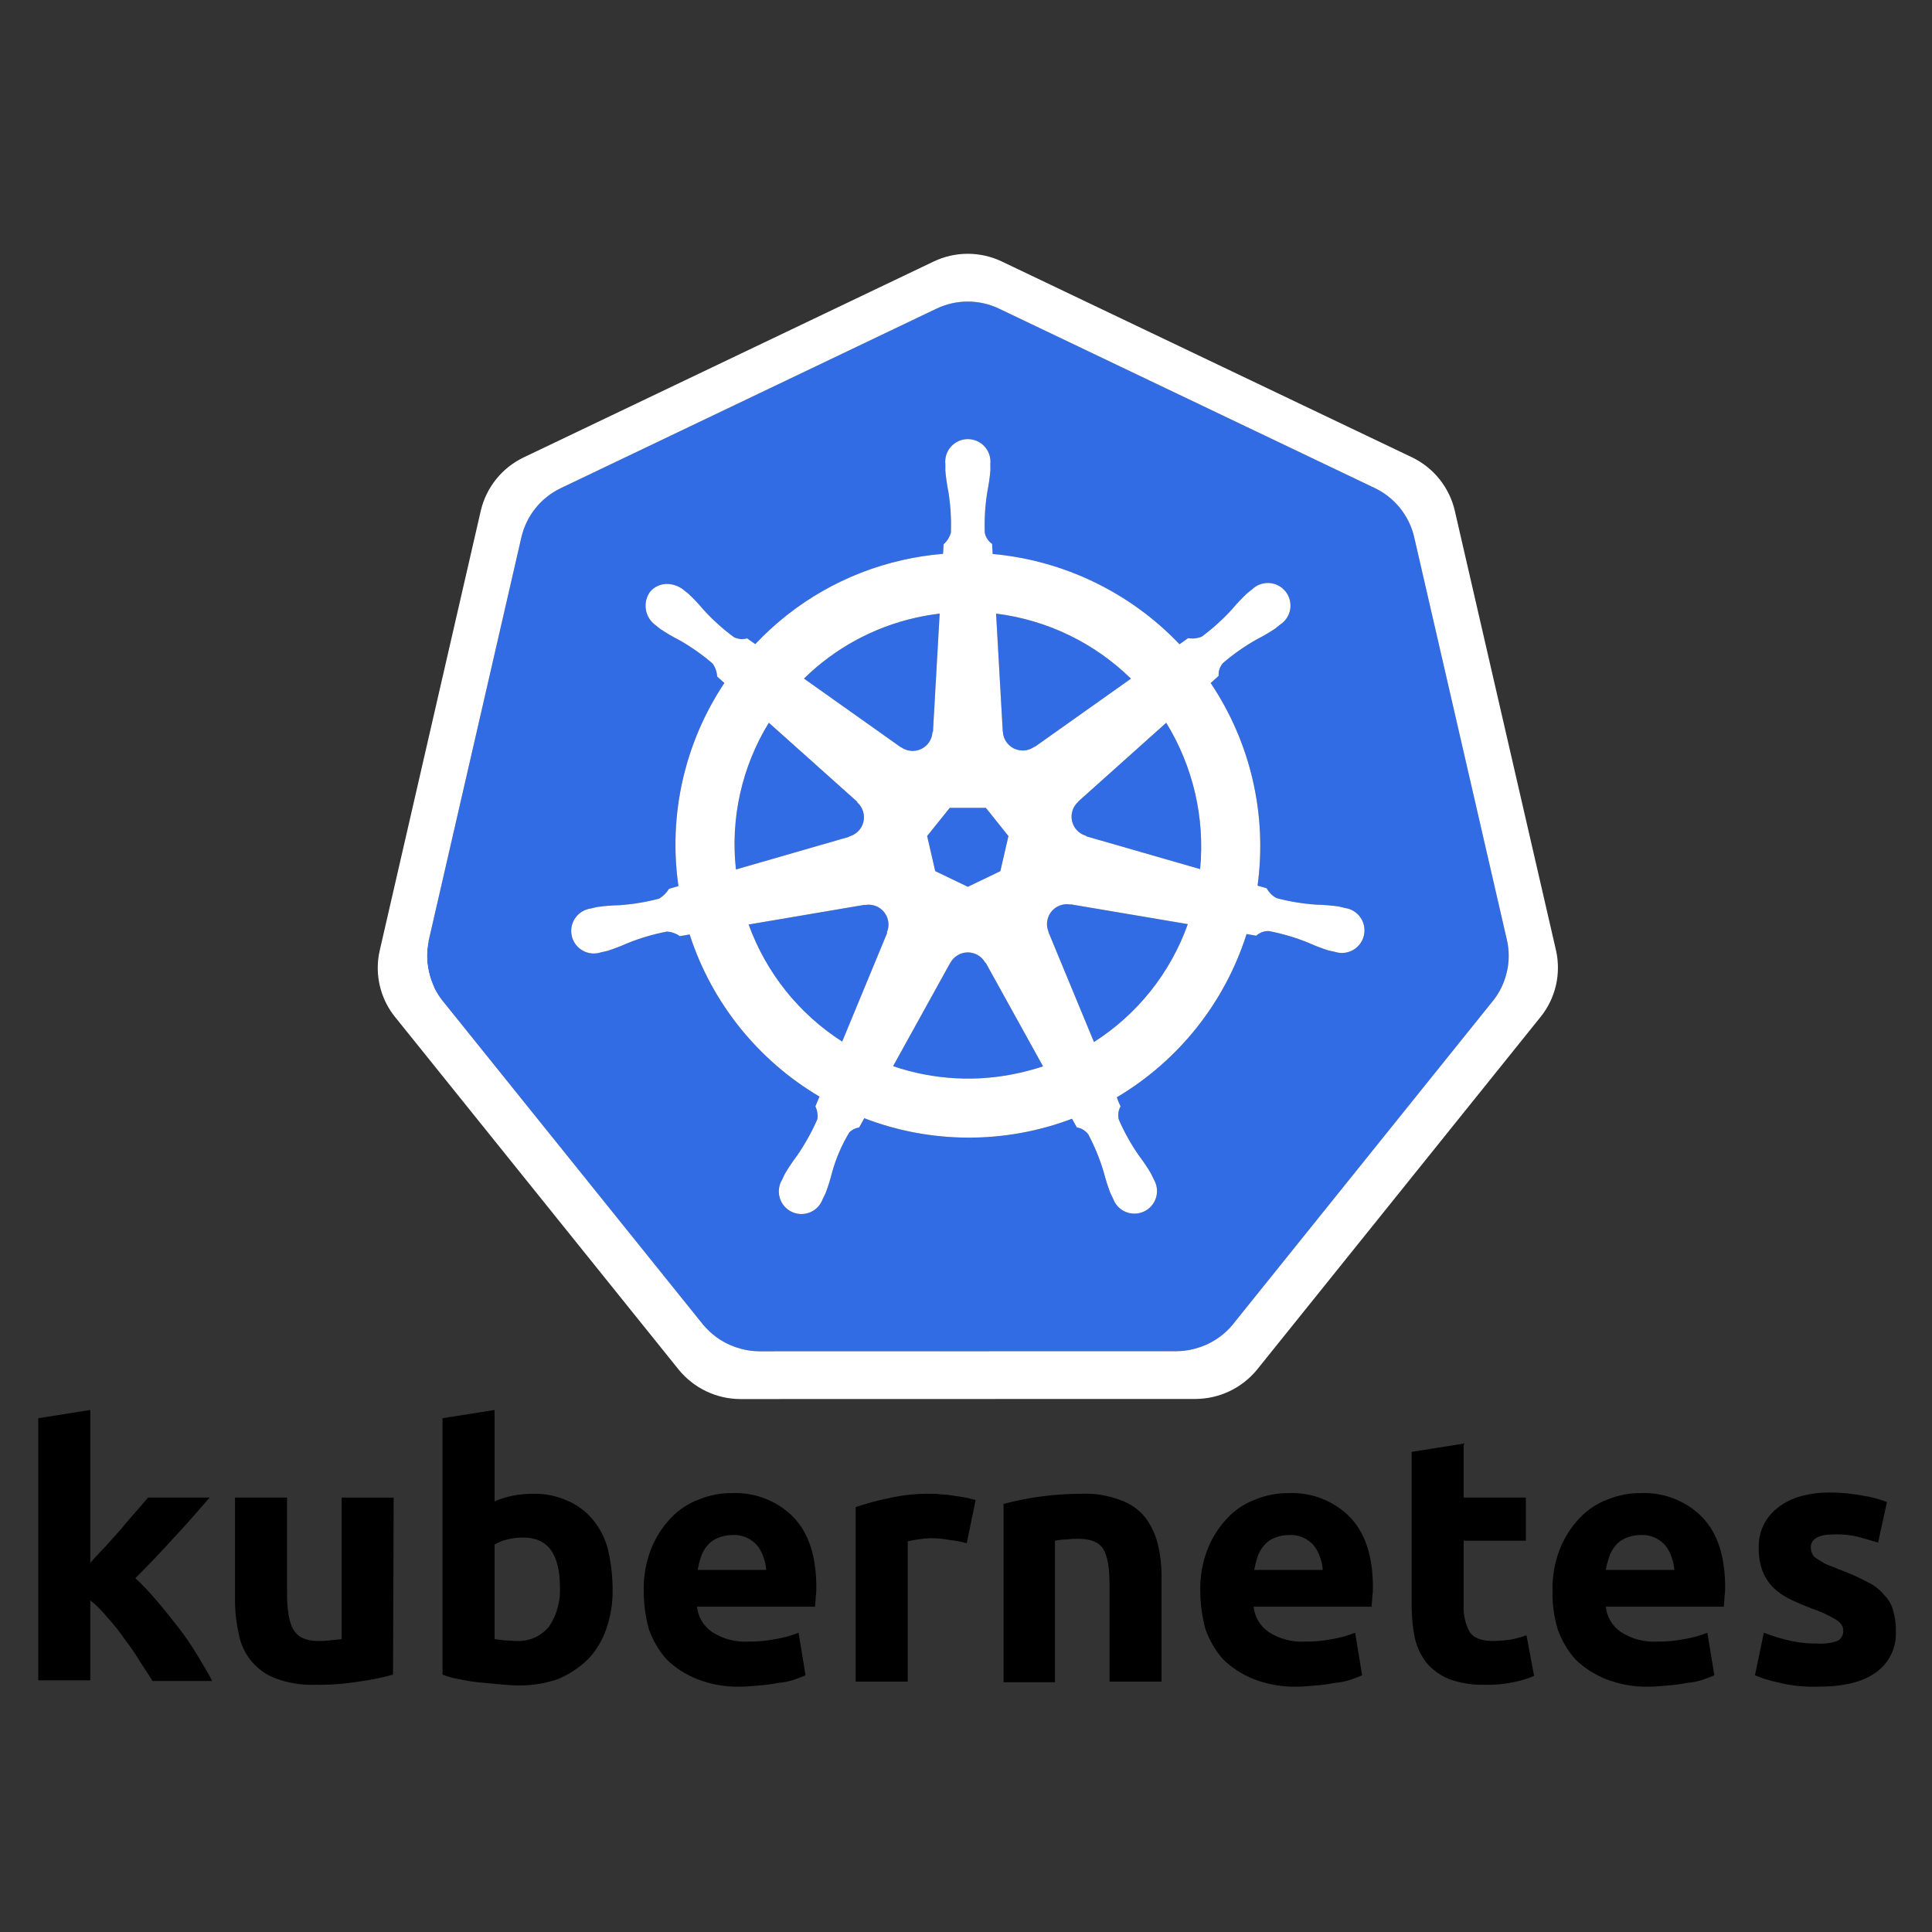 <svg xmlns="http://www.w3.org/2000/svg" width="250" height="250" fill="none" viewBox="0 0 250 250"><rect x="0" y="0" width="250" height="250" fill="#333333" stroke="none"/><path fill="#000" d="M11.604 202.324C12.261 201.585 12.918 200.846 13.657 200.107C14.344 199.343 15.028 198.577 15.71 197.808C16.367 196.986 17.024 196.247 17.6 195.59C18.175 194.932 18.749 194.276 19.16 193.783H27.125C25.565 195.59 24.004 197.397 22.445 199.039C20.966 200.682 19.324 202.406 17.517 204.212C18.508 205.14 19.44 206.128 20.31 207.17C21.295 208.319 22.198 209.468 23.102 210.617C23.997 211.77 24.82 212.977 25.565 214.232C26.303 215.463 26.962 216.53 27.454 217.517H19.735C19.241 216.695 18.667 215.874 18.092 214.97C17.491 213.974 16.833 213.015 16.12 212.097C15.453 211.111 14.712 210.178 13.904 209.305C13.249 208.485 12.506 207.741 11.686 207.087V217.434H4.953V183.518L11.686 182.45V202.324"/><path fill="#000" d="M50.858 216.695C49.403 217.1 47.921 217.402 46.424 217.598C44.551 217.904 42.654 218.041 40.757 218.008C39.022 218.071 37.293 217.792 35.666 217.188C34.442 216.725 33.359 215.952 32.524 214.944C31.689 213.936 31.13 212.728 30.903 211.439C30.568 209.985 30.402 208.497 30.41 207.004V193.783H37.145V206.184C37.145 208.319 37.391 209.879 37.966 210.865C38.541 211.851 39.607 212.343 41.168 212.343C41.689 212.354 42.211 212.327 42.728 212.261C43.303 212.178 43.715 212.178 44.207 212.096V193.784H50.94L50.858 216.695"/><path fill="#000" d="M72.457 205.444C72.457 201.092 70.896 198.957 67.693 198.957C67.001 198.958 66.312 199.04 65.64 199.203C65.064 199.342 64.511 199.564 63.998 199.86V212.096C64.326 212.178 64.737 212.178 65.229 212.261C65.722 212.261 66.296 212.343 66.872 212.343C67.67 212.379 68.464 212.227 69.192 211.899C69.92 211.57 70.56 211.075 71.061 210.453C72.043 208.973 72.531 207.219 72.456 205.444H72.457ZM79.272 205.609C79.307 207.368 79.028 209.12 78.451 210.783C77.956 212.256 77.143 213.601 76.069 214.724C74.95 215.803 73.642 216.666 72.21 217.27C70.521 217.854 68.741 218.132 66.954 218.091C66.133 218.091 65.311 218.008 64.408 217.927C63.504 217.846 62.684 217.763 61.781 217.68C60.959 217.598 60.138 217.434 59.316 217.269C58.614 217.149 57.926 216.956 57.264 216.695V183.517L63.998 182.449V194.275C64.763 193.943 65.561 193.695 66.379 193.536C67.245 193.369 68.125 193.287 69.007 193.29C70.534 193.262 72.047 193.57 73.441 194.193C74.714 194.747 75.839 195.591 76.727 196.657C77.672 197.806 78.345 199.153 78.698 200.599C79.07 202.243 79.262 203.922 79.272 205.608"/><path fill="#000" d="M83.297 205.855C83.252 203.974 83.588 202.103 84.282 200.354C84.876 198.891 85.739 197.553 86.828 196.411C87.835 195.352 89.07 194.537 90.44 194.029C91.795 193.473 93.247 193.194 94.711 193.208C96.183 193.141 97.653 193.384 99.026 193.921C100.398 194.459 101.642 195.279 102.677 196.329C104.647 198.381 105.632 201.421 105.632 205.362C105.644 205.802 105.617 206.242 105.551 206.676C105.551 207.087 105.469 207.497 105.469 207.908H90.193C90.26 208.567 90.471 209.203 90.812 209.77C91.153 210.338 91.615 210.824 92.165 211.193C93.532 212.072 95.14 212.502 96.763 212.424C97.976 212.441 99.187 212.331 100.377 212.096C101.388 211.926 102.379 211.651 103.333 211.275L104.236 216.776C103.907 216.941 103.415 217.106 102.759 217.351C102.094 217.575 101.404 217.713 100.705 217.763C99.919 217.923 99.123 218.033 98.323 218.091C97.502 218.173 96.6 218.255 95.778 218.255C93.869 218.299 91.971 217.964 90.193 217.27C88.726 216.687 87.387 215.822 86.252 214.724C85.238 213.572 84.457 212.233 83.953 210.783C83.522 209.175 83.301 207.519 83.295 205.855H83.297ZM99.145 203.227C99.123 202.666 99.012 202.111 98.816 201.584C98.654 201.054 98.404 200.555 98.078 200.106C97.688 199.615 97.186 199.225 96.614 198.968C96.043 198.71 95.418 198.594 94.792 198.628C94.114 198.629 93.443 198.768 92.821 199.039C92.306 199.25 91.854 199.589 91.508 200.024C91.139 200.458 90.859 200.961 90.686 201.503C90.511 202.04 90.374 202.589 90.275 203.146H99.145"/><path fill="#000" d="M125.097 199.696C124.398 199.497 123.684 199.359 122.961 199.285C122.095 199.118 121.215 199.035 120.333 199.039C119.811 199.065 119.29 199.12 118.773 199.203C118.331 199.262 117.892 199.344 117.459 199.449V217.598H110.725V195.015C112.122 194.542 113.548 194.158 114.995 193.865C116.799 193.454 118.646 193.261 120.497 193.291C120.936 193.282 121.376 193.309 121.811 193.372C122.334 193.391 122.855 193.445 123.371 193.536C123.864 193.619 124.357 193.701 124.932 193.783C125.424 193.866 125.917 194.03 126.245 194.111L125.096 199.696"/><path fill="#000" d="M129.859 194.604C133.156 193.735 136.551 193.293 139.96 193.291C141.668 193.22 143.373 193.499 144.969 194.111C146.224 194.534 147.334 195.303 148.172 196.329C148.945 197.357 149.504 198.53 149.815 199.778C150.159 201.23 150.324 202.72 150.307 204.212V217.598H143.573V205.035C143.573 202.899 143.327 201.339 142.751 200.436C142.176 199.532 141.109 199.121 139.549 199.121C139.027 199.11 138.506 199.138 137.989 199.204C137.492 199.214 136.998 199.268 136.511 199.368V217.681H129.859V194.606"/><path fill="#000" d="M155.316 205.855C155.272 203.974 155.607 202.103 156.301 200.354C156.895 198.891 157.759 197.553 158.848 196.411C159.855 195.352 161.091 194.537 162.461 194.029C163.816 193.473 165.268 193.194 166.732 193.208C168.204 193.141 169.674 193.384 171.047 193.921C172.419 194.459 173.663 195.279 174.698 196.329C176.668 198.381 177.653 201.421 177.653 205.362C177.665 205.802 177.637 206.242 177.571 206.676C177.571 207.087 177.488 207.497 177.488 207.908H162.215C162.282 208.567 162.493 209.203 162.834 209.77C163.175 210.338 163.636 210.824 164.186 211.193C165.553 212.071 167.16 212.502 168.783 212.424C169.997 212.441 171.208 212.331 172.398 212.096C173.41 211.926 174.4 211.651 175.354 211.275L176.258 216.776C175.929 216.941 175.436 217.106 174.779 217.351C174.115 217.575 173.425 217.713 172.726 217.763C171.94 217.923 171.145 218.033 170.345 218.091C169.523 218.173 168.62 218.255 167.799 218.255C165.891 218.299 163.993 217.964 162.215 217.27C160.747 216.687 159.408 215.822 158.274 214.724C157.259 213.572 156.478 212.233 155.974 210.783C155.543 209.175 155.322 207.519 155.316 205.855V205.855ZM171.166 203.227C171.144 202.666 171.033 202.111 170.838 201.584C170.675 201.054 170.425 200.555 170.098 200.106C169.709 199.615 169.207 199.225 168.635 198.968C168.064 198.71 167.439 198.594 166.813 198.628C166.135 198.629 165.464 198.768 164.842 199.039C164.327 199.25 163.875 199.589 163.528 200.024C163.16 200.458 162.88 200.961 162.707 201.503C162.532 202.04 162.395 202.589 162.297 203.146H171.166"/><path fill="#000" d="M182.663 187.87L189.397 186.803V193.783H197.445V199.367H189.397V207.744C189.341 208.911 189.595 210.073 190.135 211.111C190.629 211.932 191.696 212.343 193.175 212.343C193.916 212.329 194.656 212.274 195.392 212.178C196.118 212.046 196.832 211.854 197.527 211.603L198.512 216.859C197.641 217.23 196.732 217.506 195.802 217.681C194.587 217.935 193.347 218.045 192.106 218.008C190.541 218.051 188.982 217.801 187.509 217.27C186.403 216.821 185.418 216.117 184.634 215.216C183.873 214.253 183.339 213.13 183.073 211.932C182.799 210.553 182.661 209.15 182.663 207.744V187.87"/><path fill="#000" d="M200.894 205.855C200.85 203.974 201.185 202.103 201.88 200.354C202.473 198.891 203.337 197.554 204.425 196.411C205.432 195.352 206.668 194.537 208.038 194.029C209.393 193.473 210.845 193.194 212.309 193.208C213.781 193.141 215.251 193.384 216.624 193.921C217.996 194.459 219.24 195.279 220.275 196.329C222.246 198.381 223.231 201.421 223.231 205.362C223.242 205.802 223.214 206.242 223.148 206.676C223.148 207.087 223.066 207.497 223.066 207.908H207.792C207.859 208.567 208.07 209.203 208.411 209.77C208.751 210.338 209.213 210.824 209.763 211.193C211.13 212.071 212.738 212.502 214.361 212.424C215.574 212.441 216.785 212.331 217.975 212.096C218.986 211.926 219.977 211.651 220.931 211.275L221.835 216.776C221.507 216.941 221.014 217.106 220.356 217.351C219.692 217.575 219.002 217.713 218.303 217.763C217.517 217.923 216.722 218.033 215.922 218.091C215.1 218.173 214.198 218.255 213.376 218.255C211.468 218.299 209.57 217.964 207.792 217.27C206.324 216.687 204.985 215.822 203.85 214.724C202.836 213.572 202.056 212.233 201.552 210.783C201.081 209.184 200.859 207.522 200.894 205.855V205.855ZM216.662 203.227C216.64 202.666 216.528 202.111 216.332 201.584C216.17 201.054 215.92 200.555 215.594 200.106C215.204 199.616 214.703 199.225 214.131 198.968C213.56 198.711 212.935 198.594 212.309 198.628C211.631 198.629 210.96 198.768 210.338 199.039C209.823 199.25 209.37 199.589 209.023 200.024C208.655 200.458 208.376 200.961 208.203 201.503C208.028 202.04 207.89 202.589 207.792 203.146H216.662"/><path fill="#000" d="M235.139 212.671C236.028 212.736 236.921 212.625 237.766 212.343C238.012 212.207 238.213 212.003 238.345 211.755C238.476 211.507 238.532 211.226 238.505 210.946C238.505 210.371 238.177 209.961 237.52 209.551C236.56 208.977 235.541 208.509 234.481 208.154C233.414 207.744 232.428 207.333 231.608 206.922C230.822 206.546 230.101 206.047 229.472 205.444C228.868 204.833 228.394 204.107 228.076 203.309C227.726 202.363 227.559 201.36 227.583 200.353C227.538 199.343 227.738 198.337 228.167 197.422C228.597 196.506 229.241 195.709 230.047 195.097C231.689 193.783 233.989 193.126 236.863 193.126C238.269 193.136 239.67 193.274 241.051 193.537C242.118 193.699 243.164 193.975 244.171 194.359L243.022 199.614C242.201 199.367 241.379 199.121 240.475 198.875C239.482 198.631 238.46 198.52 237.438 198.546C235.302 198.546 234.317 199.121 234.317 200.27C234.332 200.524 234.387 200.774 234.481 201.01C234.596 201.286 234.798 201.516 235.056 201.667C235.302 201.831 235.713 202.077 236.124 202.324C236.616 202.57 237.191 202.734 237.93 203.063C239.201 203.517 240.436 204.066 241.626 204.705C242.489 205.101 243.248 205.691 243.844 206.43C244.41 206.994 244.809 207.705 244.993 208.483C245.239 209.336 245.349 210.223 245.321 211.111C245.373 212.151 245.159 213.187 244.699 214.121C244.24 215.055 243.549 215.856 242.693 216.449C240.969 217.681 238.505 218.255 235.22 218.255C233.45 218.309 231.681 218.116 229.965 217.681C228.979 217.476 228.016 217.174 227.091 216.776L228.24 211.275C229.389 211.717 230.57 212.073 231.772 212.342C232.878 212.577 234.007 212.687 235.138 212.671"/><path fill="#fff" d="M52.8 121.843H60.13V127.663H52.8L52.8 121.843Z"/><path fill="#326CE5" d="M138.507 117.049C138.313 117.01 138.115 116.995 137.917 117.004C137.575 117.022 137.241 117.109 136.933 117.259C136.337 117.547 135.874 118.055 135.643 118.675C135.411 119.295 135.427 119.981 135.689 120.59L135.671 120.616L141.557 134.837C147.189 131.243 151.463 125.875 153.703 119.581L138.533 117.017L138.507 117.049ZM114.904 119.065C114.777 118.504 114.465 118.002 114.018 117.64C113.571 117.278 113.016 117.076 112.441 117.067C112.272 117.065 112.102 117.08 111.935 117.112L111.91 117.081L96.872 119.633C99.13 125.878 103.386 131.203 108.98 134.782L114.807 120.701L114.761 120.646C114.977 120.148 115.027 119.593 114.904 119.065V119.065ZM127.498 124.587C127.278 124.177 126.952 123.835 126.553 123.597C126.154 123.358 125.698 123.233 125.233 123.233C124.769 123.234 124.313 123.361 123.915 123.6C123.516 123.839 123.191 124.182 122.972 124.592H122.96L115.565 137.964C120.86 139.767 126.552 140.059 132.003 138.81C133.014 138.579 134.002 138.304 134.966 137.982L127.554 124.586L127.498 124.587ZM150.908 93.525L139.53 103.708L139.536 103.741C139.187 104.046 138.926 104.441 138.783 104.882C138.64 105.324 138.619 105.796 138.722 106.249C138.825 106.701 139.049 107.118 139.37 107.453C139.691 107.789 140.097 108.031 140.544 108.155L140.558 108.216L155.295 112.461C155.932 105.84 154.392 99.192 150.908 93.526V93.525ZM129.77 94.666C129.791 95.13 129.938 95.579 130.194 95.966C130.45 96.353 130.806 96.664 131.225 96.865C131.644 97.066 132.109 97.15 132.571 97.108C133.033 97.066 133.476 96.899 133.851 96.626L133.896 96.645L146.346 87.818C141.607 83.176 135.474 80.22 128.891 79.403L129.756 94.662L129.77 94.666ZM116.586 96.683C116.961 96.956 117.404 97.122 117.866 97.163C118.329 97.205 118.794 97.12 119.212 96.918C119.63 96.716 119.986 96.405 120.241 96.017C120.496 95.629 120.641 95.179 120.661 94.716L120.724 94.685L121.589 79.403C120.545 79.529 119.508 79.707 118.483 79.938C113.025 81.165 108.02 83.893 104.03 87.814L116.562 96.697L116.586 96.683ZM109.905 108.229C110.354 108.107 110.761 107.865 111.083 107.53C111.404 107.194 111.629 106.778 111.733 106.324C111.836 105.871 111.815 105.398 111.671 104.956C111.527 104.514 111.265 104.12 110.914 103.815L110.927 103.754L99.486 93.521C95.996 99.202 94.498 105.884 95.229 112.511L109.894 108.28L109.905 108.229ZM121.017 112.724L125.237 114.754L129.445 112.729L130.49 108.186L127.578 104.544H122.891L119.971 108.18L121.017 112.724Z"/><path fill="#326CE5" d="M195.005 121.674L182.979 69.439C182.656 68.087 182.037 66.825 181.166 65.742C180.296 64.659 179.196 63.782 177.945 63.176L129.267 39.935C128.006 39.333 126.625 39.02 125.227 39.02C123.829 39.02 122.449 39.333 121.188 39.935L72.519 63.188C71.269 63.794 70.168 64.67 69.297 65.753C68.427 66.836 67.807 68.099 67.484 69.45L55.477 121.685C55.181 123.005 55.18 124.374 55.474 125.695C55.561 126.098 55.674 126.494 55.813 126.881C56.048 127.542 56.359 128.174 56.74 128.763C56.905 129.015 57.079 129.26 57.268 129.497L90.956 171.381C91.103 171.563 91.265 171.73 91.426 171.899C91.955 172.462 92.552 172.956 93.203 173.371C94.027 173.89 94.924 174.28 95.865 174.529C96.637 174.74 97.433 174.85 98.233 174.855H98.757L152.255 174.843C152.58 174.841 152.905 174.822 153.228 174.785C153.692 174.733 154.151 174.646 154.601 174.525C154.924 174.44 155.242 174.338 155.555 174.219C155.798 174.126 156.041 174.033 156.276 173.921C156.627 173.752 156.968 173.563 157.297 173.353C158.144 172.82 158.899 172.152 159.531 171.376L160.558 170.099L193.207 129.483C193.833 128.699 194.324 127.816 194.662 126.871C194.803 126.482 194.918 126.085 195.007 125.681C195.302 124.36 195.301 122.991 195.005 121.671L195.005 121.674ZM144.514 141.99C144.651 142.392 144.813 142.785 145 143.166C144.702 143.687 144.621 144.304 144.774 144.885C145.482 146.507 146.347 148.056 147.357 149.509C147.922 150.253 148.444 151.028 148.919 151.831C149.036 152.049 149.19 152.386 149.301 152.616C149.51 152.966 149.644 153.356 149.694 153.762C149.744 154.167 149.708 154.578 149.59 154.969C149.471 155.36 149.272 155.722 149.005 156.031C148.738 156.34 148.409 156.59 148.04 156.764C147.671 156.939 147.269 157.034 146.861 157.044C146.453 157.054 146.047 156.979 145.67 156.822C145.292 156.666 144.952 156.433 144.67 156.137C144.388 155.841 144.172 155.49 144.034 155.105C143.923 154.878 143.768 154.574 143.674 154.358C143.341 153.485 143.058 152.594 142.828 151.688C142.323 149.994 141.653 148.354 140.829 146.79C140.471 146.306 139.937 145.982 139.342 145.888C139.249 145.727 138.904 145.094 138.719 144.767C130.054 148.049 120.483 148.024 111.835 144.698L111.175 145.893C110.705 145.966 110.267 146.179 109.92 146.505C108.926 148.135 108.167 149.897 107.664 151.738C107.436 152.644 107.155 153.535 106.823 154.408C106.73 154.622 106.574 154.922 106.463 155.149V155.155L106.458 155.161C106.321 155.546 106.104 155.897 105.822 156.194C105.54 156.49 105.199 156.723 104.822 156.88C104.444 157.036 104.038 157.112 103.629 157.101C103.22 157.091 102.818 156.995 102.449 156.82C102.079 156.644 101.751 156.393 101.485 156.083C101.218 155.773 101.02 155.411 100.902 155.019C100.784 154.628 100.75 154.216 100.801 153.81C100.852 153.405 100.988 153.014 101.199 152.665C101.309 152.433 101.456 152.099 101.572 151.881C102.047 151.076 102.568 150.298 103.133 149.553C104.161 148.061 105.044 146.474 105.77 144.813C105.847 144.251 105.757 143.678 105.51 143.166L106.04 141.896C98.067 137.19 92.092 129.729 89.241 120.921L87.971 121.137C87.479 120.787 86.898 120.583 86.295 120.547C84.558 120.879 82.858 121.379 81.218 122.041C80.366 122.424 79.493 122.758 78.604 123.042C78.393 123.1 78.09 123.158 77.849 123.21C77.83 123.217 77.814 123.225 77.794 123.23C77.779 123.232 77.764 123.234 77.749 123.234C77.363 123.362 76.954 123.407 76.549 123.367C76.143 123.327 75.751 123.203 75.397 123.002C75.043 122.802 74.734 122.53 74.491 122.203C74.248 121.877 74.075 121.503 73.985 121.106C73.894 120.71 73.888 120.298 73.966 119.899C74.043 119.499 74.204 119.12 74.436 118.786C74.669 118.452 74.968 118.17 75.316 117.959C75.664 117.747 76.052 117.611 76.456 117.558L76.498 117.547L76.523 117.54C76.767 117.483 77.079 117.402 77.301 117.36C78.228 117.231 79.161 117.156 80.097 117.135C81.861 117.019 83.61 116.732 85.318 116.277C85.824 115.955 86.252 115.523 86.57 115.014L87.79 114.658C86.466 105.464 88.583 96.106 93.735 88.377L92.801 87.545C92.767 86.941 92.564 86.358 92.216 85.864C90.874 84.71 89.423 83.691 87.883 82.819C87.052 82.395 86.245 81.924 85.468 81.407C85.291 81.275 85.056 81.077 84.865 80.921L84.821 80.891C84.158 80.415 83.711 79.696 83.577 78.891C83.443 78.087 83.632 77.261 84.105 76.596C84.384 76.254 84.739 75.984 85.142 75.805C85.546 75.627 85.986 75.546 86.426 75.569C87.167 75.601 87.879 75.869 88.457 76.335C88.655 76.49 88.926 76.698 89.102 76.849C89.78 77.491 90.421 78.171 91.021 78.886C92.212 80.194 93.527 81.382 94.949 82.435C95.481 82.715 96.103 82.775 96.679 82.603C97.026 82.856 97.376 83.105 97.73 83.35C102.849 77.908 109.478 74.121 116.765 72.475C118.5 72.082 120.259 71.812 122.032 71.665L122.101 70.434C122.553 70.032 122.881 69.509 123.046 68.927C123.11 67.159 123.001 65.39 122.722 63.643C122.537 62.728 122.404 61.803 122.324 60.873C122.317 60.661 122.329 60.368 122.331 60.126C122.331 60.099 122.324 60.072 122.324 60.045C122.283 59.638 122.328 59.226 122.455 58.837C122.583 58.448 122.79 58.09 123.065 57.786C123.339 57.483 123.674 57.24 124.048 57.074C124.422 56.907 124.827 56.821 125.236 56.821C125.646 56.821 126.05 56.906 126.425 57.072C126.799 57.238 127.134 57.481 127.409 57.784C127.683 58.088 127.891 58.446 128.019 58.834C128.147 59.223 128.192 59.635 128.151 60.042C128.151 60.297 128.166 60.636 128.157 60.87C128.077 61.801 127.944 62.726 127.758 63.64C127.477 65.387 127.366 67.157 127.428 68.925C127.543 69.516 127.884 70.039 128.379 70.382C128.39 70.592 128.424 71.295 128.45 71.682C137.659 72.52 146.252 76.671 152.631 83.366L153.74 82.574C154.335 82.677 154.947 82.61 155.507 82.382C156.928 81.328 158.244 80.138 159.434 78.829C160.036 78.114 160.678 77.434 161.358 76.793C161.537 76.639 161.807 76.434 162.004 76.278C162.297 75.99 162.646 75.766 163.031 75.622C163.415 75.477 163.825 75.415 164.235 75.44C164.645 75.465 165.045 75.575 165.409 75.764C165.774 75.953 166.094 76.217 166.35 76.538C166.606 76.859 166.791 77.23 166.894 77.628C166.998 78.025 167.016 78.44 166.948 78.845C166.881 79.25 166.729 79.636 166.502 79.978C166.276 80.321 165.98 80.612 165.634 80.832C165.438 80.99 165.18 81.21 164.992 81.35C164.214 81.867 163.405 82.338 162.572 82.762C161.032 83.634 159.581 84.653 158.239 85.806C157.848 86.264 157.652 86.856 157.692 87.456C157.53 87.605 156.961 88.11 156.659 88.383C161.825 96.084 163.985 105.413 162.728 114.601L163.904 114.944C164.198 115.473 164.633 115.91 165.16 116.208C166.87 116.663 168.619 116.951 170.384 117.067C171.319 117.088 172.251 117.163 173.177 117.291C173.422 117.335 173.776 117.433 174.026 117.491C174.43 117.544 174.818 117.681 175.165 117.892C175.513 118.104 175.813 118.386 176.045 118.72C176.278 119.054 176.438 119.433 176.515 119.833C176.593 120.232 176.586 120.644 176.495 121.041C176.405 121.438 176.232 121.811 175.989 122.138C175.746 122.464 175.437 122.736 175.082 122.936C174.728 123.136 174.336 123.26 173.93 123.3C173.525 123.339 173.116 123.294 172.73 123.167L172.688 123.161C172.668 123.156 172.65 123.146 172.63 123.141C172.39 123.089 172.088 123.036 171.878 122.981C170.988 122.695 170.116 122.358 169.265 121.972C167.624 121.31 165.921 120.809 164.183 120.478C163.581 120.458 162.996 120.676 162.552 121.083C162.138 121.004 161.723 120.931 161.307 120.865C158.49 129.728 152.514 137.247 144.514 141.99V141.99Z"/><path fill="#fff" d="M201.355 123.014L188.235 66.025C187.882 64.551 187.207 63.173 186.257 61.991C185.307 60.809 184.106 59.853 182.742 59.192L129.637 33.838C128.26 33.181 126.754 32.84 125.229 32.84C123.704 32.84 122.198 33.181 120.821 33.838L67.721 59.207C66.356 59.868 65.156 60.823 64.205 62.004C63.255 63.185 62.579 64.563 62.225 66.037L49.128 123.029C48.833 124.343 48.802 125.702 49.039 127.028C49.275 128.353 49.774 129.619 50.505 130.749C50.685 131.025 50.877 131.293 51.084 131.551L87.838 177.25C88.801 178.426 90.012 179.375 91.383 180.03C92.755 180.685 94.255 181.029 95.775 181.038L154.715 181.024C156.234 181.015 157.734 180.672 159.106 180.018C160.478 179.364 161.689 178.416 162.653 177.241L199.393 131.538C200.334 130.353 200.999 128.973 201.338 127.499C201.677 126.024 201.683 124.493 201.355 123.016V123.014ZM195.007 125.683C194.918 126.086 194.803 126.484 194.663 126.872C194.325 127.817 193.833 128.7 193.206 129.485L160.558 170.099L159.532 171.377C158.899 172.154 158.144 172.822 157.295 173.355C156.968 173.564 156.628 173.754 156.278 173.922C156.042 174.031 155.802 174.13 155.557 174.219C155.244 174.338 154.925 174.44 154.602 174.526C154.152 174.647 153.693 174.735 153.229 174.788C152.906 174.824 152.581 174.843 152.256 174.844L98.758 174.857H98.233C97.433 174.852 96.638 174.742 95.866 174.531C94.926 174.282 94.028 173.891 93.205 173.372C92.553 172.958 91.956 172.464 91.427 171.901C91.266 171.731 91.104 171.565 90.958 171.383L57.269 129.499C57.081 129.262 56.906 129.017 56.741 128.763C56.36 128.174 56.049 127.542 55.814 126.881C55.675 126.493 55.562 126.097 55.475 125.695C55.181 124.374 55.182 123.005 55.478 121.685L67.484 69.449C67.808 68.098 68.428 66.835 69.299 65.753C70.169 64.67 71.269 63.794 72.52 63.188L121.189 39.936C122.451 39.334 123.831 39.022 125.229 39.022C126.627 39.022 128.007 39.334 129.269 39.936L177.945 63.177C179.196 63.784 180.296 64.66 181.166 65.743C182.037 66.826 182.656 68.089 182.98 69.44L195.005 121.676C195.301 122.995 195.302 124.364 195.007 125.684V125.683Z"/><path fill="#fff" d="M174.025 117.491C173.777 117.433 173.422 117.335 173.178 117.291C172.252 117.163 171.32 117.087 170.386 117.066C168.62 116.95 166.87 116.663 165.16 116.208C164.633 115.911 164.198 115.473 163.904 114.944L162.728 114.601C163.985 105.414 161.826 96.084 156.66 88.383C156.961 88.11 157.531 87.605 157.692 87.457C157.652 86.856 157.848 86.264 158.239 85.807C159.581 84.654 161.032 83.635 162.572 82.763C163.405 82.339 164.214 81.868 164.993 81.35C165.18 81.211 165.437 80.99 165.634 80.833C165.98 80.612 166.276 80.321 166.502 79.979C166.729 79.637 166.881 79.251 166.948 78.846C167.016 78.441 166.998 78.026 166.895 77.629C166.792 77.232 166.606 76.861 166.351 76.539C166.095 76.218 165.775 75.955 165.41 75.765C165.046 75.576 164.646 75.466 164.237 75.441C163.827 75.416 163.417 75.478 163.032 75.622C162.648 75.766 162.298 75.989 162.006 76.277C161.807 76.434 161.536 76.639 161.36 76.793C160.679 77.434 160.036 78.114 159.435 78.829C158.244 80.138 156.928 81.328 155.507 82.382C154.947 82.61 154.335 82.677 153.74 82.574L152.631 83.366C146.252 76.671 137.659 72.519 128.45 71.682C128.423 71.295 128.39 70.594 128.38 70.382C127.885 70.038 127.544 69.516 127.429 68.925C127.367 67.157 127.478 65.387 127.759 63.64C127.944 62.726 128.077 61.801 128.156 60.871C128.165 60.636 128.151 60.295 128.151 60.042C128.192 59.635 128.147 59.223 128.019 58.834C127.891 58.446 127.683 58.088 127.409 57.784C127.134 57.481 126.799 57.238 126.425 57.072C126.05 56.906 125.646 56.821 125.236 56.821C124.827 56.821 124.422 56.907 124.048 57.073C123.674 57.24 123.339 57.483 123.065 57.786C122.79 58.09 122.583 58.448 122.455 58.837C122.328 59.226 122.283 59.638 122.325 60.045C122.325 60.072 122.331 60.099 122.331 60.126C122.329 60.368 122.317 60.66 122.325 60.872C122.404 61.802 122.537 62.728 122.722 63.643C123.001 65.39 123.11 67.159 123.047 68.927C122.881 69.508 122.553 70.031 122.101 70.433L122.032 71.665C120.259 71.812 118.5 72.082 116.765 72.475C109.479 74.122 102.851 77.909 97.732 83.35C97.377 83.105 97.026 82.856 96.678 82.603C96.102 82.775 95.481 82.715 94.949 82.435C93.527 81.383 92.212 80.194 91.021 78.886C90.422 78.171 89.782 77.492 89.104 76.85C88.927 76.698 88.656 76.491 88.457 76.333C87.879 75.867 87.167 75.599 86.426 75.567C85.985 75.544 85.546 75.625 85.142 75.803C84.739 75.982 84.383 76.253 84.105 76.595C83.632 77.26 83.443 78.085 83.577 78.89C83.711 79.695 84.158 80.413 84.821 80.889L84.866 80.921C85.056 81.077 85.291 81.277 85.468 81.406C86.245 81.923 87.052 82.395 87.883 82.819C89.423 83.691 90.874 84.711 92.215 85.865C92.564 86.359 92.767 86.941 92.801 87.545L93.734 88.379C88.583 96.108 86.466 105.466 87.79 114.659L86.57 115.014C86.252 115.522 85.824 115.953 85.318 116.275C83.61 116.731 81.861 117.019 80.096 117.136C79.161 117.157 78.228 117.232 77.301 117.361C77.078 117.402 76.767 117.481 76.523 117.542L76.498 117.547L76.456 117.56C76.053 117.613 75.665 117.749 75.317 117.961C74.97 118.173 74.67 118.455 74.438 118.789C74.205 119.123 74.045 119.502 73.967 119.901C73.89 120.301 73.896 120.712 73.987 121.109C74.077 121.506 74.249 121.879 74.493 122.205C74.736 122.532 75.044 122.804 75.399 123.004C75.753 123.204 76.145 123.329 76.55 123.369C76.955 123.409 77.364 123.364 77.751 123.236L77.794 123.23C77.814 123.225 77.83 123.216 77.849 123.212C78.09 123.158 78.392 123.1 78.603 123.043C79.493 122.759 80.365 122.424 81.216 122.041C82.857 121.379 84.558 120.879 86.296 120.547C86.898 120.583 87.478 120.788 87.97 121.138L89.24 120.921C92.091 129.729 98.067 137.19 106.041 141.896L105.51 143.166C105.757 143.677 105.848 144.251 105.771 144.813C105.044 146.473 104.162 148.06 103.134 149.551C102.569 150.297 102.047 151.074 101.572 151.879C101.456 152.098 101.309 152.435 101.198 152.665C100.987 153.014 100.853 153.405 100.802 153.81C100.752 154.215 100.787 154.626 100.905 155.017C101.023 155.408 101.221 155.77 101.488 156.079C101.754 156.389 102.082 156.639 102.451 156.814C102.82 156.989 103.221 157.085 103.63 157.095C104.038 157.106 104.444 157.031 104.821 156.875C105.198 156.719 105.539 156.486 105.821 156.191C106.103 155.896 106.32 155.545 106.458 155.161L106.463 155.155V155.148C106.573 154.92 106.73 154.621 106.823 154.408C107.155 153.535 107.436 152.644 107.664 151.738C108.167 149.897 108.926 148.135 109.92 146.505C110.267 146.179 110.705 145.965 111.175 145.892L111.836 144.697C120.484 148.023 130.054 148.047 138.719 144.766C138.904 145.096 139.249 145.727 139.34 145.886C139.935 145.981 140.469 146.306 140.828 146.79C141.653 148.354 142.323 149.994 142.828 151.688C143.059 152.594 143.341 153.485 143.674 154.358C143.768 154.574 143.922 154.877 144.034 155.105C144.172 155.49 144.388 155.841 144.67 156.137C144.952 156.433 145.292 156.666 145.67 156.822C146.047 156.979 146.453 157.054 146.861 157.044C147.269 157.034 147.671 156.939 148.04 156.764C148.409 156.59 148.738 156.34 149.005 156.031C149.272 155.721 149.471 155.36 149.59 154.969C149.708 154.578 149.744 154.167 149.694 153.762C149.644 153.356 149.51 152.966 149.301 152.615C149.19 152.386 149.036 152.049 148.921 151.831C148.446 151.028 147.924 150.253 147.359 149.509C146.349 148.056 145.484 146.507 144.776 144.885C144.622 144.304 144.703 143.687 145 143.166C144.813 142.785 144.651 142.392 144.514 141.99C152.514 137.247 158.49 129.728 161.307 120.865C161.684 120.925 162.341 121.039 162.554 121.083C162.997 120.676 163.582 120.459 164.183 120.477C165.921 120.81 167.622 121.31 169.263 121.972C170.115 122.358 170.988 122.695 171.878 122.981C172.088 123.036 172.389 123.089 172.63 123.142C172.65 123.147 172.668 123.156 172.688 123.161L172.729 123.167C173.116 123.294 173.524 123.339 173.929 123.299C174.334 123.259 174.726 123.135 175.08 122.935C175.434 122.734 175.742 122.462 175.985 122.136C176.228 121.81 176.401 121.437 176.491 121.04C176.582 120.644 176.589 120.233 176.511 119.833C176.434 119.434 176.274 119.055 176.042 118.721C175.81 118.387 175.511 118.105 175.163 117.893C174.816 117.681 174.429 117.544 174.025 117.491V117.491ZM146.346 87.818L133.895 96.645L133.852 96.625C133.477 96.898 133.034 97.065 132.572 97.108C132.109 97.15 131.644 97.066 131.225 96.865C130.807 96.664 130.45 96.353 130.194 95.966C129.938 95.579 129.791 95.129 129.77 94.665L129.757 94.659L128.892 79.401C135.475 80.219 141.607 83.176 146.345 87.818H146.346ZM122.892 104.542H127.577L130.49 108.184L129.446 112.727L125.238 114.751L121.018 112.722L119.971 108.178L122.892 104.542ZM118.484 79.936C119.51 79.704 120.548 79.526 121.592 79.401L120.726 94.682L120.662 94.712C120.643 95.176 120.498 95.626 120.243 96.014C119.988 96.402 119.632 96.714 119.214 96.916C118.796 97.118 118.33 97.203 117.868 97.161C117.405 97.12 116.963 96.954 116.587 96.681L116.563 96.694L104.032 87.809C108.021 83.889 113.027 81.162 118.484 79.936ZM99.488 93.521L110.928 103.752L110.916 103.815C111.266 104.12 111.527 104.515 111.671 104.957C111.815 105.399 111.836 105.871 111.733 106.324C111.629 106.777 111.405 107.194 111.083 107.529C110.762 107.864 110.355 108.106 109.907 108.229L109.895 108.278L95.23 112.51C94.5 105.883 95.998 99.202 99.488 93.521V93.521ZM114.805 120.703L108.979 134.782C103.386 131.202 99.132 125.877 96.874 119.632L111.91 117.079L111.936 117.112C112.102 117.08 112.271 117.065 112.44 117.067C112.862 117.073 113.275 117.183 113.644 117.387C114.013 117.591 114.326 117.883 114.556 118.237C114.785 118.591 114.924 118.995 114.96 119.416C114.996 119.836 114.928 120.258 114.762 120.646L114.805 120.703ZM132.004 138.809C126.552 140.059 120.86 139.766 115.565 137.964L122.96 124.592H122.973C123.193 124.184 123.519 123.842 123.917 123.604C124.315 123.366 124.77 123.24 125.234 123.239C125.698 123.239 126.154 123.364 126.553 123.602C126.951 123.839 127.278 124.18 127.499 124.588H127.554L134.967 137.982C134.005 138.303 133.017 138.579 132.004 138.81V138.809ZM141.558 134.838L135.671 120.616L135.689 120.59C135.428 119.982 135.412 119.296 135.644 118.676C135.876 118.056 136.338 117.549 136.934 117.261C137.241 117.11 137.576 117.024 137.918 117.005C138.115 116.996 138.313 117.011 138.508 117.049L138.533 117.017L153.703 119.581C151.464 125.876 147.19 131.245 141.558 134.839V134.838ZM155.296 112.461L140.558 108.216L140.544 108.154C140.096 108.03 139.691 107.788 139.37 107.452C139.049 107.116 138.825 106.7 138.721 106.247C138.618 105.794 138.639 105.322 138.783 104.88C138.926 104.439 139.187 104.044 139.536 103.739L139.531 103.709L150.908 93.527C154.392 99.193 155.932 105.84 155.296 112.461H155.296Z"/></svg>